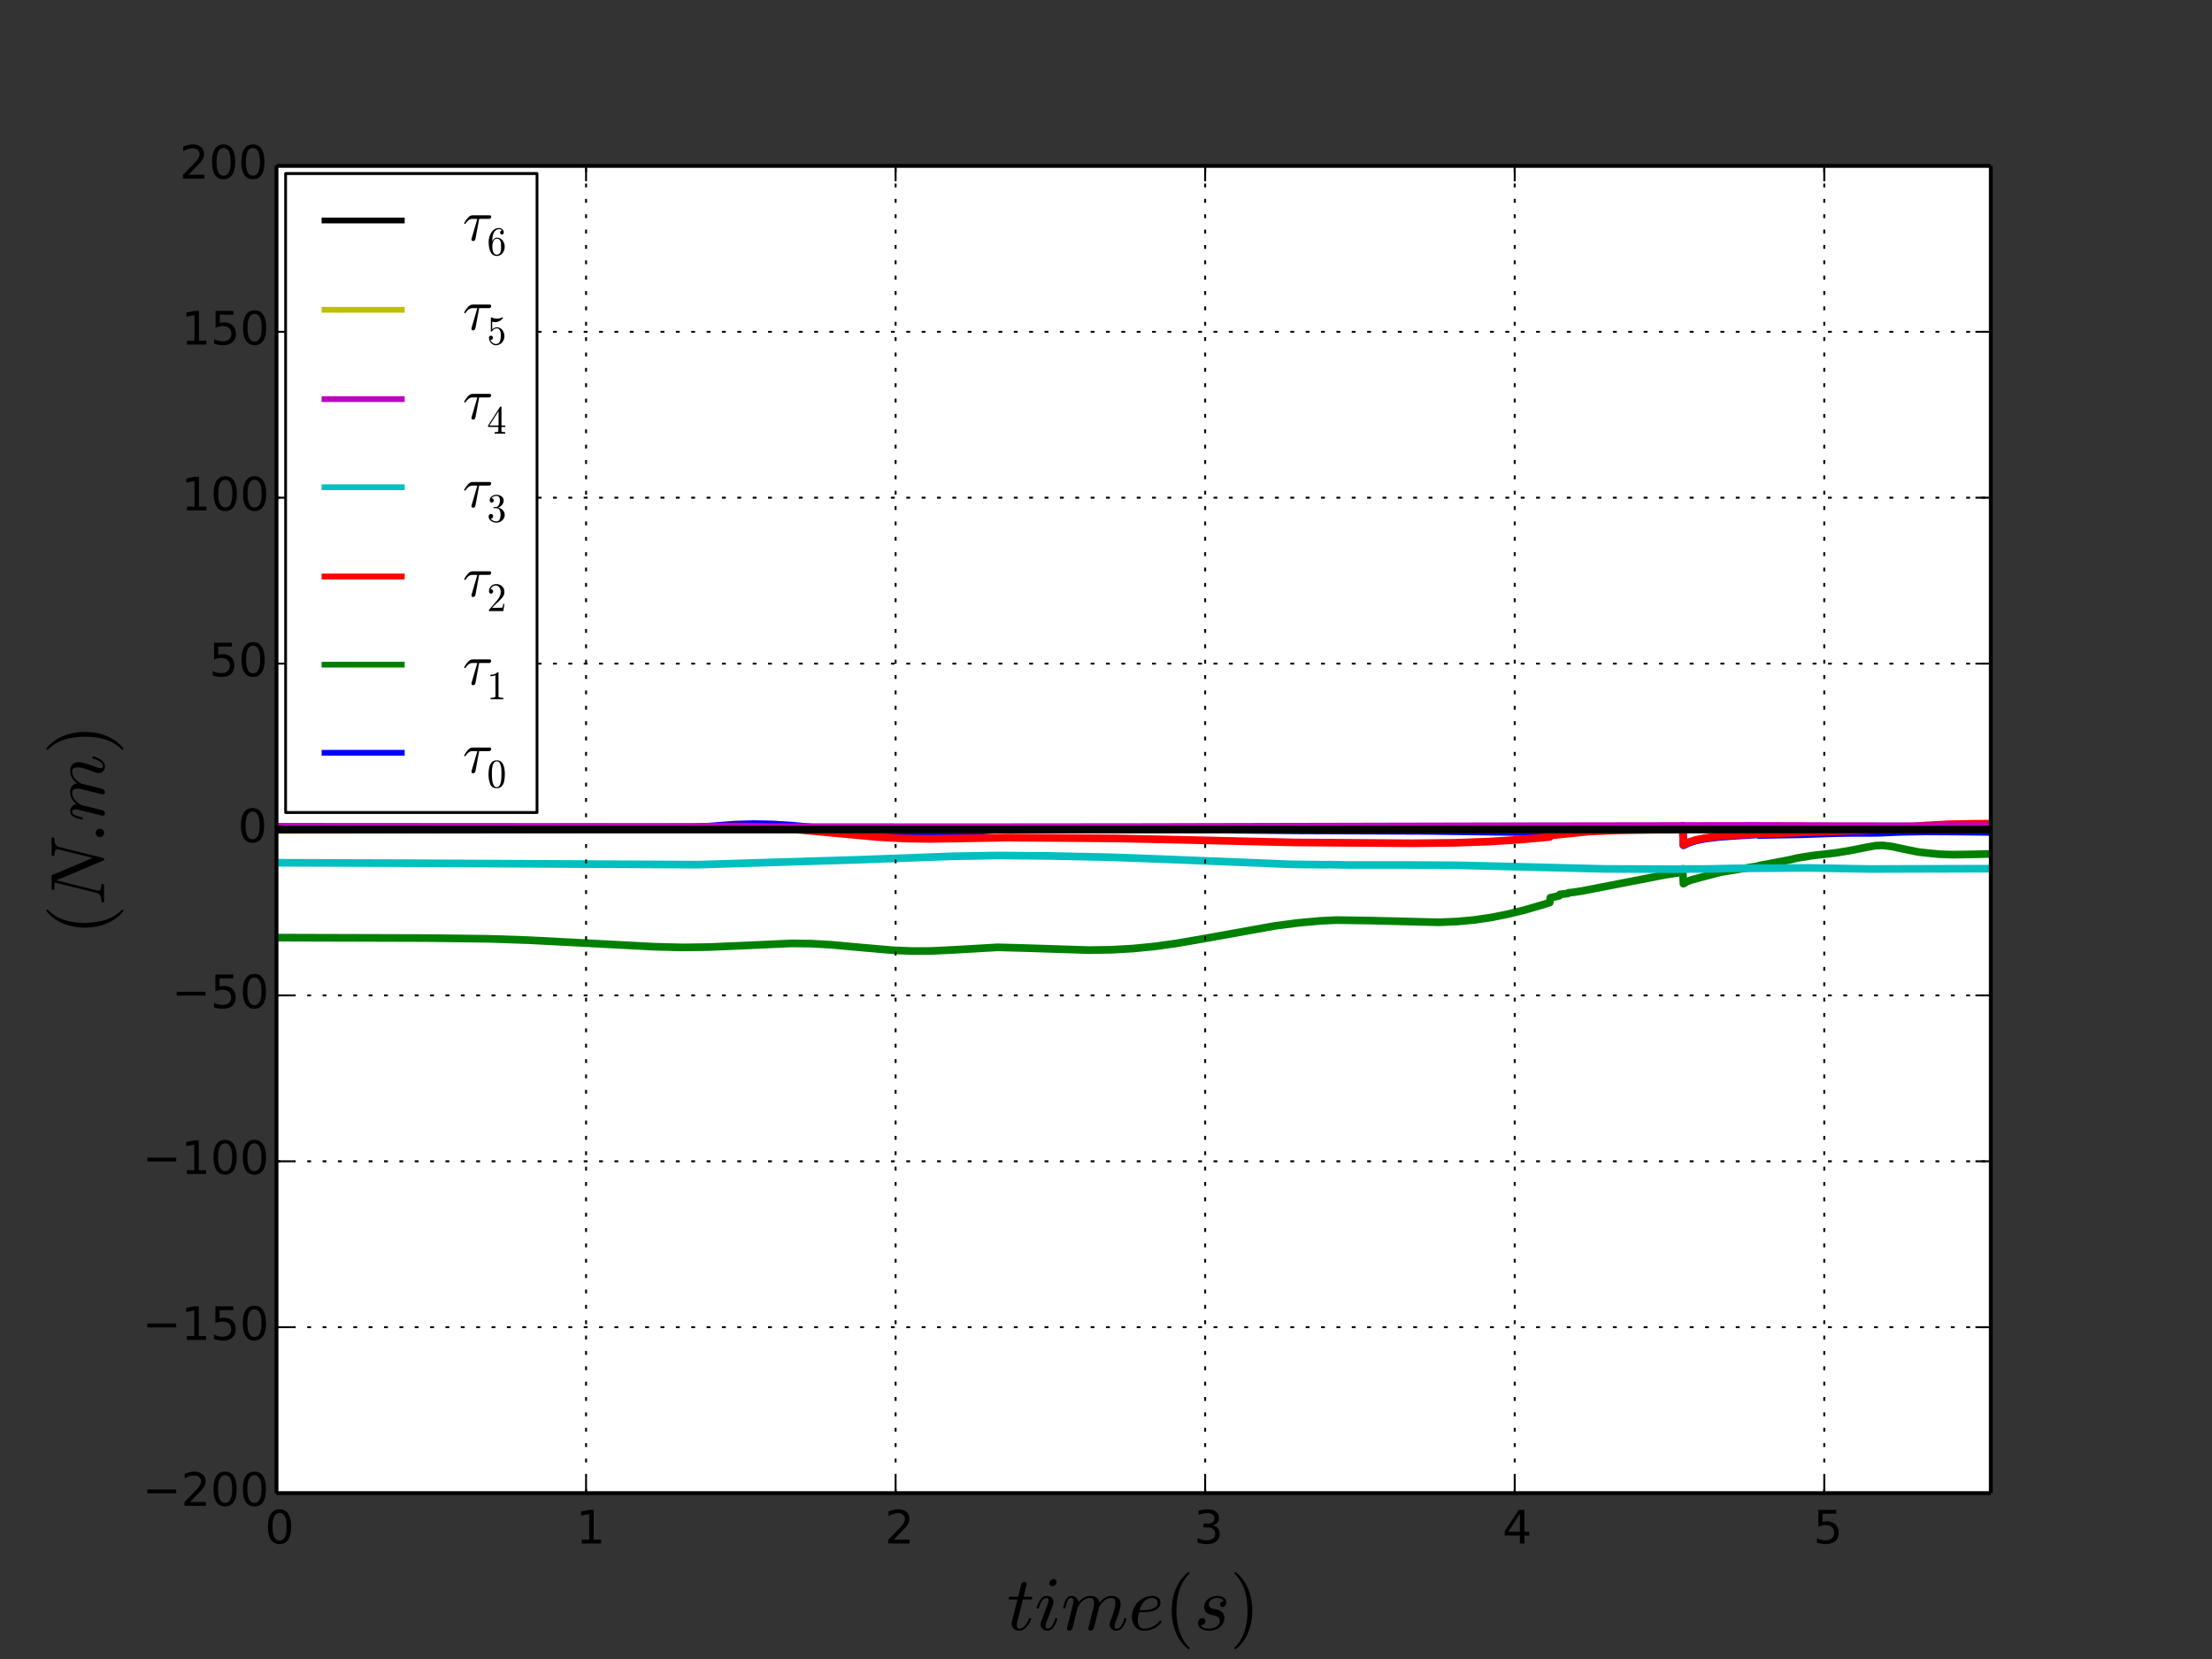 <?xml version="1.0" encoding="UTF-8" standalone="no"?>
<!-- Created with matplotlib (http://matplotlib.org/) -->

<svg
   xmlns:dc="http://purl.org/dc/elements/1.1/"
   xmlns:cc="http://creativecommons.org/ns#"
   xmlns:rdf="http://www.w3.org/1999/02/22-rdf-syntax-ns#"
   xmlns:svg="http://www.w3.org/2000/svg"
   xmlns="http://www.w3.org/2000/svg"
   xmlns:xlink="http://www.w3.org/1999/xlink"
   xmlns:sodipodi="http://sodipodi.sourceforge.net/DTD/sodipodi-0.dtd"
   xmlns:inkscape="http://www.inkscape.org/namespaces/inkscape"
   height="432pt"
   version="1.1"
   viewBox="0 0 576 432"
   width="576pt"
   id="svg2"
   inkscape:version="0.48.3.1 r9886"
   sodipodi:docname="tau_constrained_Ep.pdf">
  <rect x="0" y="0" width="576" height="432" fill="#333333" stroke="none"/>
  <sodipodi:namedview
     pagecolor="#ffffff"
     bordercolor="#666666"
     borderopacity="1"
     objecttolerance="10"
     gridtolerance="10"
     guidetolerance="10"
     inkscape:pageopacity="0"
     inkscape:pageshadow="2"
     inkscape:window-width="1535"
     inkscape:window-height="876"
     id="namedview556"
     showgrid="false"
     inkscape:zoom="0.81111111"
     inkscape:cx="445.90865"
     inkscape:cy="209.26748"
     inkscape:window-x="65"
     inkscape:window-y="24"
     inkscape:window-maximized="1"
     inkscape:current-layer="axes_1" />
  <defs
     id="defs4">
    <style
       type="text/css"
       id="style6">
*{stroke-linecap:butt;stroke-linejoin:round;}
  </style>
  </defs>
  <g
     id="figure_1">
    <g
       id="patch_1" />
    <g
       id="axes_1">
      <g
         id="patch_2">
        <path
           d=" M72 388.8 L518.4 388.8 L518.4 43.2 L72 43.2 z "
           style="fill:#ffffff;"
           id="path14" />
      </g>
      <g
         id="line2d_1">
        <path
           clip-path="url(#p7ff5b81e1d)"
           d=" M72 216 L176.224 215.889 L181.625 215.478 L191.298 214.734 L196.296 214.596 L201.132 214.687 L206.452 215.017 L213.868 215.724 L226.281 216.909 L232.327 217.246 L237.647 217.325 L242.886 217.179 L248.851 216.779 L259.088 216.053 L283.673 215.856 L303.422 215.829 L319.866 216.044 L337.115 216.224 L371.615 216.358 L403.535 216.765 L403.697 216.187 L406.034 216.101 L406.195 215.835 L408.291 215.764 L408.452 215.608 L411.919 215.675 L434.005 216.019 L437.793 216.037 L438.116 216.039 L438.196 215.04 L438.358 220.128 L438.519 220.039 L439.97 219.368 L441.662 218.84 L444.081 218.367 L447.627 217.927 L452.222 217.603 L457.864 217.249 L458.026 217.428 L468.827 217.248 L477.532 216.958 L482.449 216.875 L486.399 216.889 L489.059 216.856 L495.105 216.605 L501.634 216.488 L510.662 216.541 L518.319 216.625 L518.319 216.625"
           style="fill:none;stroke:#0000ff;stroke-linecap:square;stroke-width:2.0;"
           id="path17" />
      </g>
      <g
         id="line2d_2">
        <path
           clip-path="url(#p7ff5b81e1d)"
           d=" M72 244.157 L111.175 244.268 L127.216 244.464 L137.533 244.807 L150.108 245.457 L170.582 246.532 L177.675 246.704 L184.366 246.616 L192.265 246.287 L206.049 245.658 L211.127 245.713 L216.447 246.011 L223.621 246.668 L232.488 247.441 L237.647 247.654 L242.564 247.624 L248.045 247.355 L259.814 246.682 L266.504 246.857 L283.512 247.403 L289.477 247.311 L295.039 246.998 L300.52 246.46 L306.243 245.669 L313.014 244.505 L331.957 241.104 L338.083 240.31 L343.806 239.788 L348.078 239.591 L356.864 239.719 L374.598 240.163 L379.434 239.96 L383.867 239.55 L388.14 238.932 L392.492 238.075 L397.087 236.943 L402.407 235.392 L403.535 235.038 L403.697 233.769 L406.034 233.257 L406.195 232.898 L408.291 232.655 L408.452 232.471 L409.339 232.399 L411.999 231.996 L413.047 231.79 L414.014 231.608 L433.279 227.86 L438.116 227.096 L438.196 227.214 L438.358 230.115 L439.325 229.542 L440.534 229.099 L448.03 227.107 L452.786 226.34 L457.864 225.518 L458.106 225.392 L465.844 223.935 L468.182 223.391 L472.212 222.751 L477.774 222.132 L481.724 221.488 L486.157 220.603 L488.495 220.186 L490.268 220.139 L492.686 220.428 L495.75 221.089 L499.699 221.887 L501.956 222.129 L505.019 222.429 L508.485 222.544 L513.805 222.467 L518.319 222.353 L518.319 222.353"
           style="fill:none;stroke:#008000;stroke-linecap:square;stroke-width:2.0;"
           id="path20" />
      </g>
      <g
         id="line2d_3">
        <path
           clip-path="url(#p7ff5b81e1d)"
           d=" M72 215.508 L179.126 215.397 L191.379 215.2 L197.746 215.348 L204.114 215.724 L212.014 216.431 L228.699 217.98 L235.47 218.338 L241.838 218.452 L249.012 218.348 L262.151 218.108 L290.847 218.323 L308.097 218.695 L336.874 219.365 L367.827 219.586 L378.789 219.462 L387.737 219.146 L395.878 218.636 L403.535 217.944 L403.697 217.557 L413.772 216.53 L421.108 216.231 L430.861 216.064 L438.116 216.038 L438.196 215.975 L438.358 219.975 L439.808 219.281 L441.501 218.729 L443.839 218.247 L447.305 217.784 L451.738 217.428 L457.864 217.146 L458.267 217.158 L489.704 216.003 L494.379 215.575 L501.07 214.979 L507.196 214.645 L514.208 214.513 L518.319 214.48 L518.319 214.48"
           style="fill:none;stroke:#ff0000;stroke-linecap:square;stroke-width:2.0;"
           id="path23" />
      </g>
      <g
         id="line2d_4">
        <path
           clip-path="url(#p7ff5b81e1d)"
           d=" M72 224.659 L105.129 224.769 L181.786 225.152 L223.621 223.876 L247.803 222.981 L259.572 222.772 L272.55 222.869 L288.429 223.196 L302.616 223.712 L336.309 225.071 L345.579 225.175 L345.821 225.133 L351.222 225.242 L364.925 225.234 L379.273 225.315 L391.847 225.614 L418.125 226.265 L438.116 226.337 L438.196 226.192 L438.277 226.256 L439.325 226.292 L445.048 226.274 L451.416 226.125 L471.003 226.002 L486.883 226.284 L518.319 226.197 L518.319 226.197"
           style="fill:none;stroke:#00bfbf;stroke-linecap:square;stroke-width:2.0;"
           id="path26" />
      </g>
      <g
         id="line2d_5">
        <path
           clip-path="url(#p7ff5b81e1d)"
           d=" M72 215.287 L250.141 215.398 L295.684 215.36 L396.926 215.143 L456.897 215.061 L479.145 215.119 L505.261 215.14 L518.319 215.141 L518.319 215.141"
           style="fill:none;stroke:#bf00bf;stroke-linecap:square;stroke-width:2.0;"
           id="path29" />
      </g>
      <g
         id="line2d_6">
        <path
           clip-path="url(#p7ff5b81e1d)"
           d=" M72 216.13 L158.652 216.018 L237.727 215.973 L518.319 215.967 L518.319 215.967"
           style="fill:none;stroke:#bfbf00;stroke-linecap:square;stroke-width:2.0;"
           id="path32" />
      </g>
      <g
         id="line2d_7">
        <path
           clip-path="url(#p7ff5b81e1d)"
           d=" M72 215.999 L518.319 216 L518.319 216"
           style="fill:none;stroke:#000000;stroke-linecap:square;stroke-width:2.0;"
           id="path35" />
      </g>
      <g
         id="matplotlib.axis_1">
        <g
           id="xtick_1">
          <g
             id="line2d_8">
            <path
               clip-path="url(#p7ff5b81e1d)"
               d=" M72 388.8 L72 43.2"
               style="fill:none;stroke:#000000;stroke-dasharray:1,3;stroke-dashoffset:0.0;stroke-width:0.5;"
               id="path40" />
          </g>
          <g
             id="line2d_9">
            <defs
               id="defs43">
              <path
                 d=" M0 0 L0 -4"
                 id="m93b0483c22"
                 style="stroke:#000000;stroke-width:0.5;" />
            </defs>
            <g
               id="g46">
              <use
                 style="stroke:#000000;stroke-width:0.5;"
                 x="72.0"
                 xlink:href="#m93b0483c22"
                 y="388.8"
                 id="use48" />
            </g>
          </g>
          <g
             id="line2d_10">
            <defs
               id="defs51">
              <path
                 d=" M0 0 L0 4"
                 id="m741efc42ff"
                 style="stroke:#000000;stroke-width:0.5;" />
            </defs>
            <g
               id="g54">
              <use
                 style="stroke:#000000;stroke-width:0.5;"
                 x="72.0"
                 xlink:href="#m741efc42ff"
                 y="43.2"
                 id="use56" />
            </g>
          </g>
          <g
             id="text_1">
            <!-- 0 -->
            <defs
               id="defs59">
              <path
                 d=" M31.781 66.406 Q24.172 66.406 20.328 58.906 Q16.5 51.422 16.5 36.375 Q16.5 21.391 20.328 13.891 Q24.172 6.391 31.781 6.391 Q39.453 6.391 43.281 13.891 Q47.125 21.391 47.125 36.375 Q47.125 51.422 43.281 58.906 Q39.453 66.406 31.781 66.406 M31.781 74.219 Q44.047 74.219 50.516 64.516 Q56.984 54.828 56.984 36.375 Q56.984 17.969 50.516 8.266 Q44.047 -1.422 31.781 -1.422 Q19.531 -1.422 13.062 8.266 Q6.594 17.969 6.594 36.375 Q6.594 54.828 13.062 64.516 Q19.531 74.219 31.781 74.219"
                 id="BitstreamVeraSans-Roman-30" />
            </defs>
            <g
               transform="translate(68.977 401.918)scale(0.12 -0.12)"
               id="g62">
              <use
                 xlink:href="#BitstreamVeraSans-Roman-30"
                 id="use64" />
            </g>
          </g>
        </g>
        <g
           id="xtick_2">
          <g
             id="line2d_11">
            <path
               clip-path="url(#p7ff5b81e1d)"
               d=" M152.607 388.8 L152.607 43.2"
               style="fill:none;stroke:#000000;stroke-dasharray:1,3;stroke-dashoffset:0.0;stroke-width:0.5;"
               id="path68" />
          </g>
          <g
             id="line2d_12">
            <g
               id="g71">
              <use
                 style="stroke:#000000;stroke-width:0.5;"
                 x="152.607"
                 xlink:href="#m93b0483c22"
                 y="388.8"
                 id="use73" />
            </g>
          </g>
          <g
             id="line2d_13">
            <g
               id="g76">
              <use
                 style="stroke:#000000;stroke-width:0.5;"
                 x="152.607"
                 xlink:href="#m741efc42ff"
                 y="43.2"
                 id="use78" />
            </g>
          </g>
          <g
             id="text_2">
            <!-- 1 -->
            <defs
               id="defs81">
              <path
                 d=" M12.406 8.297 L28.516 8.297 L28.516 63.922 L10.984 60.406 L10.984 69.391 L28.422 72.906 L38.281 72.906 L38.281 8.297 L54.391 8.297 L54.391 0 L12.406 0 z "
                 id="BitstreamVeraSans-Roman-31" />
            </defs>
            <g
               transform="translate(150.002 401.918)scale(0.12 -0.12)"
               id="g84">
              <use
                 xlink:href="#BitstreamVeraSans-Roman-31"
                 id="use86" />
            </g>
          </g>
        </g>
        <g
           id="xtick_3">
          <g
             id="line2d_14">
            <path
               clip-path="url(#p7ff5b81e1d)"
               d=" M233.213 388.8 L233.213 43.2"
               style="fill:none;stroke:#000000;stroke-dasharray:1,3;stroke-dashoffset:0.0;stroke-width:0.5;"
               id="path90" />
          </g>
          <g
             id="line2d_15">
            <g
               id="g93">
              <use
                 style="stroke:#000000;stroke-width:0.5;"
                 x="233.213"
                 xlink:href="#m93b0483c22"
                 y="388.8"
                 id="use95" />
            </g>
          </g>
          <g
             id="line2d_16">
            <g
               id="g98">
              <use
                 style="stroke:#000000;stroke-width:0.5;"
                 x="233.213"
                 xlink:href="#m741efc42ff"
                 y="43.2"
                 id="use100" />
            </g>
          </g>
          <g
             id="text_3">
            <!-- 2 -->
            <defs
               id="defs103">
              <path
                 d=" M19.188 8.297 L53.609 8.297 L53.609 0 L7.328 0 L7.328 8.297 Q12.938 14.109 22.625 23.891 Q32.328 33.688 34.812 36.531 Q39.547 41.844 41.422 45.531 Q43.312 49.219 43.312 52.781 Q43.312 58.594 39.234 62.25 Q35.156 65.922 28.609 65.922 Q23.969 65.922 18.812 64.312 Q13.672 62.703 7.812 59.422 L7.812 69.391 Q13.766 71.781 18.938 73 Q24.125 74.219 28.422 74.219 Q39.75 74.219 46.484 68.547 Q53.219 62.891 53.219 53.422 Q53.219 48.922 51.531 44.891 Q49.859 40.875 45.406 35.406 Q44.188 33.984 37.641 27.219 Q31.109 20.453 19.188 8.297"
                 id="BitstreamVeraSans-Roman-32" />
            </defs>
            <g
               transform="translate(230.437 401.918)scale(0.12 -0.12)"
               id="g106">
              <use
                 xlink:href="#BitstreamVeraSans-Roman-32"
                 id="use108" />
            </g>
          </g>
        </g>
        <g
           id="xtick_4">
          <g
             id="line2d_17">
            <path
               clip-path="url(#p7ff5b81e1d)"
               d=" M313.82 388.8 L313.82 43.2"
               style="fill:none;stroke:#000000;stroke-dasharray:1,3;stroke-dashoffset:0.0;stroke-width:0.5;"
               id="path112" />
          </g>
          <g
             id="line2d_18">
            <g
               id="g115">
              <use
                 style="stroke:#000000;stroke-width:0.5;"
                 x="313.82"
                 xlink:href="#m93b0483c22"
                 y="388.8"
                 id="use117" />
            </g>
          </g>
          <g
             id="line2d_19">
            <g
               id="g120">
              <use
                 style="stroke:#000000;stroke-width:0.5;"
                 x="313.82"
                 xlink:href="#m741efc42ff"
                 y="43.2"
                 id="use122" />
            </g>
          </g>
          <g
             id="text_4">
            <!-- 3 -->
            <defs
               id="defs125">
              <path
                 d=" M40.578 39.312 Q47.656 37.797 51.625 33 Q55.609 28.219 55.609 21.188 Q55.609 10.406 48.188 4.484 Q40.766 -1.422 27.094 -1.422 Q22.516 -1.422 17.656 -0.516 Q12.797 0.391 7.625 2.203 L7.625 11.719 Q11.719 9.328 16.594 8.109 Q21.484 6.891 26.812 6.891 Q36.078 6.891 40.938 10.547 Q45.797 14.203 45.797 21.188 Q45.797 27.641 41.281 31.266 Q36.766 34.906 28.719 34.906 L20.219 34.906 L20.219 43.016 L29.109 43.016 Q36.375 43.016 40.234 45.922 Q44.094 48.828 44.094 54.297 Q44.094 59.906 40.109 62.906 Q36.141 65.922 28.719 65.922 Q24.656 65.922 20.016 65.031 Q15.375 64.156 9.812 62.312 L9.812 71.094 Q15.438 72.656 20.344 73.438 Q25.25 74.219 29.594 74.219 Q40.828 74.219 47.359 69.109 Q53.906 64.016 53.906 55.328 Q53.906 49.266 50.438 45.094 Q46.969 40.922 40.578 39.312"
                 id="BitstreamVeraSans-Roman-33" />
            </defs>
            <g
               transform="translate(310.941 401.918)scale(0.12 -0.12)"
               id="g128">
              <use
                 xlink:href="#BitstreamVeraSans-Roman-33"
                 id="use130" />
            </g>
          </g>
        </g>
        <g
           id="xtick_5">
          <g
             id="line2d_20">
            <path
               clip-path="url(#p7ff5b81e1d)"
               d=" M394.427 388.8 L394.427 43.2"
               style="fill:none;stroke:#000000;stroke-dasharray:1,3;stroke-dashoffset:0.0;stroke-width:0.5;"
               id="path134" />
          </g>
          <g
             id="line2d_21">
            <g
               id="g137">
              <use
                 style="stroke:#000000;stroke-width:0.5;"
                 x="394.427"
                 xlink:href="#m93b0483c22"
                 y="388.8"
                 id="use139" />
            </g>
          </g>
          <g
             id="line2d_22">
            <g
               id="g142">
              <use
                 style="stroke:#000000;stroke-width:0.5;"
                 x="394.427"
                 xlink:href="#m741efc42ff"
                 y="43.2"
                 id="use144" />
            </g>
          </g>
          <g
             id="text_5">
            <!-- 4 -->
            <defs
               id="defs147">
              <path
                 d=" M37.797 64.312 L12.891 25.391 L37.797 25.391 z  M35.203 72.906 L47.609 72.906 L47.609 25.391 L58.016 25.391 L58.016 17.188 L47.609 17.188 L47.609 0 L37.797 0 L37.797 17.188 L4.891 17.188 L4.891 26.703 z "
                 id="BitstreamVeraSans-Roman-34" />
            </defs>
            <g
               transform="translate(391.239 401.918)scale(0.12 -0.12)"
               id="g150">
              <use
                 xlink:href="#BitstreamVeraSans-Roman-34"
                 id="use152" />
            </g>
          </g>
        </g>
        <g
           id="xtick_6">
          <g
             id="line2d_23">
            <path
               clip-path="url(#p7ff5b81e1d)"
               d=" M475.034 388.8 L475.034 43.2"
               style="fill:none;stroke:#000000;stroke-dasharray:1,3;stroke-dashoffset:0.0;stroke-width:0.5;"
               id="path156" />
          </g>
          <g
             id="line2d_24">
            <g
               id="g159">
              <use
                 style="stroke:#000000;stroke-width:0.5;"
                 x="475.034"
                 xlink:href="#m93b0483c22"
                 y="388.8"
                 id="use161" />
            </g>
          </g>
          <g
             id="line2d_25">
            <g
               id="g164">
              <use
                 style="stroke:#000000;stroke-width:0.5;"
                 x="475.034"
                 xlink:href="#m741efc42ff"
                 y="43.2"
                 id="use166" />
            </g>
          </g>
          <g
             id="text_6">
            <!-- 5 -->
            <defs
               id="defs169">
              <path
                 d=" M10.797 72.906 L49.516 72.906 L49.516 64.594 L19.828 64.594 L19.828 46.734 Q21.969 47.469 24.109 47.828 Q26.266 48.188 28.422 48.188 Q40.625 48.188 47.75 41.5 Q54.891 34.812 54.891 23.391 Q54.891 11.625 47.562 5.094 Q40.234 -1.422 26.906 -1.422 Q22.312 -1.422 17.547 -0.641 Q12.797 0.141 7.719 1.703 L7.719 11.625 Q12.109 9.234 16.797 8.062 Q21.484 6.891 26.703 6.891 Q35.156 6.891 40.078 11.328 Q45.016 15.766 45.016 23.391 Q45.016 31 40.078 35.438 Q35.156 39.891 26.703 39.891 Q22.75 39.891 18.812 39.016 Q14.891 38.141 10.797 36.281 z "
                 id="BitstreamVeraSans-Roman-35" />
            </defs>
            <g
               transform="translate(472.203 401.918)scale(0.12 -0.12)"
               id="g172">
              <use
                 xlink:href="#BitstreamVeraSans-Roman-35"
                 id="use174" />
            </g>
          </g>
        </g>
        <g
           id="text_7">
          <!-- $time (s)$ -->
          <defs
             id="defs177">
            <path
               d=" M7.719 1.703 Q7.719 2.297 7.812 2.594 L15.281 32.422 Q16.016 35.203 16.016 37.312 Q16.016 41.609 13.094 41.609 Q9.969 41.609 8.453 37.859 Q6.938 34.125 5.516 28.422 Q5.516 28.125 5.219 27.953 Q4.938 27.781 4.688 27.781 L3.516 27.781 Q3.172 27.781 2.922 28.141 Q2.688 28.516 2.688 28.812 Q3.766 33.156 4.766 36.172 Q5.766 39.203 7.891 41.688 Q10.016 44.188 13.188 44.188 Q16.938 44.188 19.812 41.812 Q22.703 39.453 22.703 35.797 Q25.688 39.703 29.688 41.938 Q33.688 44.188 38.188 44.188 Q42.922 44.188 46.359 41.766 Q49.812 39.359 49.812 34.906 Q52.875 39.266 57 41.719 Q61.141 44.188 66.016 44.188 Q71.188 44.188 74.328 41.375 Q77.484 38.578 77.484 33.406 Q77.484 29.297 75.656 23.484 Q73.828 17.672 71.094 10.5 Q69.672 7.031 69.672 4.5 Q69.672 1.516 72.016 1.516 Q75.922 1.516 78.516 5.703 Q81.109 9.906 82.172 14.703 Q82.469 15.281 83.016 15.281 L84.188 15.281 Q84.578 15.281 84.844 15.016 Q85.109 14.75 85.109 14.406 Q85.109 14.312 85.016 14.109 Q83.641 8.453 80.25 3.656 Q76.859 -1.125 71.781 -1.125 Q68.266 -1.125 65.766 1.297 Q63.281 3.719 63.281 7.172 Q63.281 8.938 64.109 11.078 Q66.938 18.609 68.812 24.516 Q70.703 30.422 70.703 34.906 Q70.703 37.703 69.578 39.656 Q68.453 41.609 65.828 41.609 Q60.359 41.609 56.344 38.25 Q52.344 34.906 49.422 29.391 Q49.219 28.422 49.125 27.875 L42.672 2.203 Q42.328 0.828 41.125 -0.141 Q39.938 -1.125 38.484 -1.125 Q37.312 -1.125 36.406 -0.344 Q35.5 0.438 35.5 1.703 Q35.5 2.297 35.594 2.594 L42 28.078 Q43.016 32.172 43.016 34.906 Q43.016 37.703 41.859 39.656 Q40.719 41.609 37.984 41.609 Q34.328 41.609 31.25 39.984 Q28.172 38.375 25.875 35.719 Q23.578 33.062 21.688 29.391 L14.891 2.203 Q14.547 0.828 13.344 -0.141 Q12.156 -1.125 10.688 -1.125 Q9.469 -1.125 8.594 -0.344 Q7.719 0.438 7.719 1.703"
               id="Cmmi10-6d" />
            <path
               d=" M31 -24.812 Q25.438 -20.406 21.406 -14.719 Q17.391 -9.031 14.812 -2.578 Q12.25 3.859 10.984 10.891 Q9.719 17.922 9.719 25 Q9.719 32.172 10.984 39.203 Q12.25 46.234 14.859 52.734 Q17.484 59.234 21.531 64.891 Q25.594 70.562 31 74.812 Q31 75 31.5 75 L32.422 75 Q32.719 75 32.953 74.734 Q33.203 74.469 33.203 74.125 Q33.203 73.688 33.016 73.484 Q28.125 68.703 24.875 63.234 Q21.625 57.766 19.641 51.578 Q17.672 45.406 16.797 38.781 Q15.922 32.172 15.922 25 Q15.922 -6.781 32.906 -23.297 Q33.203 -23.578 33.203 -24.125 Q33.203 -24.359 32.938 -24.672 Q32.672 -25 32.422 -25 L31.5 -25 Q31 -25 31 -24.812"
               id="Cmr10-28" />
            <path
               d=" M6.5 -25 Q5.609 -25 5.609 -24.125 Q5.609 -23.688 5.812 -23.484 Q22.906 -6.781 22.906 25 Q22.906 56.781 6 73.297 Q5.609 73.531 5.609 74.125 Q5.609 74.469 5.875 74.734 Q6.156 75 6.5 75 L7.422 75 Q7.719 75 7.906 74.812 Q15.094 69.141 19.875 61.031 Q24.656 52.938 26.875 43.75 Q29.109 34.578 29.109 25 Q29.109 17.922 27.906 11.062 Q26.703 4.203 24.094 -2.453 Q21.484 -9.125 17.484 -14.766 Q13.484 -20.406 7.906 -24.812 Q7.719 -25 7.422 -25 z "
               id="Cmr10-29" />
            <path
               d=" M8.688 6.109 Q11.375 1.516 19.484 1.516 Q23 1.516 26.172 2.703 Q29.344 3.906 31.422 6.297 Q33.5 8.688 33.5 12.109 Q33.5 14.703 31.641 16.359 Q29.781 18.016 27.094 18.609 L21.688 19.672 Q17.969 20.609 15.578 23.141 Q13.188 25.688 13.188 29.297 Q13.188 33.734 15.594 37.156 Q18.016 40.578 21.969 42.375 Q25.922 44.188 30.172 44.188 Q34.719 44.188 38.297 42.016 Q41.891 39.844 41.891 35.594 Q41.891 33.297 40.594 31.531 Q39.312 29.781 37.016 29.781 Q35.688 29.781 34.734 30.641 Q33.797 31.5 33.797 32.812 Q33.797 33.984 34.453 35.078 Q35.109 36.188 36.203 36.844 Q37.312 37.5 38.484 37.5 Q37.594 39.656 35.172 40.625 Q32.766 41.609 29.984 41.609 Q27.438 41.609 24.891 40.578 Q22.359 39.547 20.812 37.562 Q19.281 35.594 19.281 32.906 Q19.281 31.109 20.547 29.734 Q21.828 28.375 23.688 27.781 L29.5 26.609 Q32.281 26.031 34.594 24.531 Q36.922 23.047 38.25 20.766 Q39.594 18.5 39.594 15.578 Q39.594 11.859 37.516 8.25 Q35.453 4.641 32.422 2.484 Q27.094 -1.125 19.391 -1.125 Q14.062 -1.125 9.609 1.312 Q5.172 3.766 5.172 8.594 Q5.172 11.328 6.75 13.344 Q8.344 15.375 11.078 15.375 Q12.703 15.375 13.797 14.391 Q14.891 13.422 14.891 11.812 Q14.891 9.516 13.172 7.812 Q11.469 6.109 9.188 6.109 z "
               id="Cmmi10-73" />
            <path
               d=" M20.125 -1.125 Q15.328 -1.125 11.734 1.359 Q8.156 3.859 6.266 8.078 Q4.391 12.312 4.391 17 Q4.391 24.125 7.984 30.391 Q11.578 36.672 17.719 40.422 Q23.875 44.188 30.906 44.188 Q35.203 44.188 38.406 41.969 Q41.609 39.75 41.609 35.594 Q41.609 29.828 37.016 27.016 Q32.422 24.219 26.656 23.562 Q20.906 22.906 13.922 22.906 L13.625 22.906 Q12.016 16.938 12.016 12.703 Q12.016 8.25 14.062 4.875 Q16.109 1.516 20.312 1.516 Q26.266 1.516 31.75 4.25 Q37.25 6.984 40.719 11.812 Q41.016 12.109 41.5 12.109 Q42 12.109 42.5 11.547 Q43.016 10.984 43.016 10.5 Q43.016 10.109 42.828 9.906 Q39.156 4.781 32.953 1.828 Q26.766 -1.125 20.125 -1.125 M14.203 25.484 Q20.016 25.484 24.953 26.016 Q29.891 26.562 33.891 28.734 Q37.891 30.906 37.891 35.5 Q37.891 37.359 36.859 38.75 Q35.844 40.141 34.203 40.875 Q32.562 41.609 30.812 41.609 Q26.562 41.609 23.172 39.312 Q19.781 37.016 17.578 33.328 Q15.375 29.641 14.203 25.484"
               id="Cmmi10-65" />
            <path
               d=" M6.203 8.109 Q6.203 9.578 6.5 10.891 L13.719 39.594 L3.219 39.594 Q2.203 39.594 2.203 40.922 Q2.594 43.109 3.516 43.109 L14.594 43.109 L18.609 59.422 Q19 60.75 20.172 61.672 Q21.344 62.594 22.797 62.594 Q24.078 62.594 24.922 61.828 Q25.781 61.078 25.781 59.812 Q25.781 59.516 25.75 59.344 Q25.734 59.188 25.688 58.984 L21.688 43.109 L31.984 43.109 Q33.016 43.109 33.016 41.797 Q32.953 41.547 32.812 40.953 Q32.672 40.375 32.422 39.984 Q32.172 39.594 31.688 39.594 L20.797 39.594 L13.625 10.688 Q12.891 7.859 12.891 5.812 Q12.891 1.516 15.828 1.516 Q20.219 1.516 23.609 5.641 Q27 9.766 28.812 14.703 Q29.203 15.281 29.594 15.281 L30.812 15.281 Q31.203 15.281 31.438 15.016 Q31.688 14.75 31.688 14.406 Q31.688 14.203 31.594 14.109 Q29.391 8.062 25.188 3.469 Q21 -1.125 15.578 -1.125 Q11.625 -1.125 8.906 1.453 Q6.203 4.047 6.203 8.109"
               id="Cmmi10-74" />
            <path
               d=" M7.812 7.172 Q7.812 9.031 8.594 11.078 L16.703 32.625 Q18.016 36.281 18.016 38.625 Q18.016 41.609 15.828 41.609 Q11.859 41.609 9.297 37.531 Q6.734 33.453 5.516 28.422 Q5.328 27.781 4.688 27.781 L3.516 27.781 Q2.688 27.781 2.688 28.719 L2.688 29 Q4.297 34.969 7.609 39.578 Q10.938 44.188 16.016 44.188 Q19.578 44.188 22.047 41.844 Q24.516 39.5 24.516 35.891 Q24.516 34.031 23.688 31.984 L15.578 10.5 Q14.203 7.172 14.203 4.5 Q14.203 1.516 16.5 1.516 Q20.406 1.516 23.016 5.688 Q25.641 9.859 26.703 14.703 Q26.906 15.281 27.484 15.281 L28.719 15.281 Q29.109 15.281 29.344 15.016 Q29.594 14.75 29.594 14.406 Q29.594 14.312 29.5 14.109 Q28.125 8.453 24.734 3.656 Q21.344 -1.125 16.312 -1.125 Q12.797 -1.125 10.297 1.297 Q7.812 3.719 7.812 7.172 M19.094 60.594 Q19.094 62.703 20.844 64.406 Q22.609 66.109 24.703 66.109 Q26.422 66.109 27.516 65.062 Q28.609 64.016 28.609 62.406 Q28.609 60.156 26.828 58.469 Q25.047 56.781 22.906 56.781 Q21.297 56.781 20.188 57.875 Q19.094 58.984 19.094 60.594"
               id="Cmmi10-69" />
          </defs>
          <g
             transform="translate(262.2 424.414)scale(0.2 -0.2)"
             id="g186">
            <use
               xlink:href="#Cmmi10-74"
               id="use188" />
            <use
               transform="translate(36.084 0.0)"
               xlink:href="#Cmmi10-69"
               id="use190" />
            <use
               transform="translate(70.508 0.0)"
               xlink:href="#Cmmi10-6d"
               id="use192" />
            <use
               transform="translate(158.301 0.0)"
               xlink:href="#Cmmi10-65"
               id="use194" />
            <use
               transform="translate(204.785 0.0)"
               xlink:href="#Cmr10-28"
               id="use196" />
            <use
               transform="translate(243.604 0.0)"
               xlink:href="#Cmmi10-73"
               id="use198" />
            <use
               transform="translate(290.381 0.0)"
               xlink:href="#Cmr10-29"
               id="use200" />
          </g>
        </g>
      </g>
      <g
         id="matplotlib.axis_2">
        <g
           id="ytick_1">
          <g
             id="line2d_26">
            <path
               clip-path="url(#p7ff5b81e1d)"
               d=" M72 388.8 L518.4 388.8"
               style="fill:none;stroke:#000000;stroke-dasharray:1,3;stroke-dashoffset:0.0;stroke-width:0.5;"
               id="path205" />
          </g>
          <g
             id="line2d_27">
            <defs
               id="defs208">
              <path
                 d=" M0 0 L4 0"
                 id="m728421d6d4"
                 style="stroke:#000000;stroke-width:0.5;" />
            </defs>
            <g
               id="g211">
              <use
                 style="stroke:#000000;stroke-width:0.5;"
                 x="72.0"
                 xlink:href="#m728421d6d4"
                 y="388.8"
                 id="use213" />
            </g>
          </g>
          <g
             id="line2d_28">
            <defs
               id="defs216">
              <path
                 d=" M0 0 L-4 0"
                 id="mcb0005524f"
                 style="stroke:#000000;stroke-width:0.5;" />
            </defs>
            <g
               id="g219">
              <use
                 style="stroke:#000000;stroke-width:0.5;"
                 x="518.4"
                 xlink:href="#mcb0005524f"
                 y="388.8"
                 id="use221" />
            </g>
          </g>
          <g
             id="text_8">
            <!-- −200 -->
            <defs
               id="defs224">
              <path
                 d=" M10.594 35.5 L73.188 35.5 L73.188 27.203 L10.594 27.203 z "
                 id="BitstreamVeraSans-Roman-2212" />
            </defs>
            <g
               transform="translate(37.108 392.111)scale(0.12 -0.12)"
               id="g227">
              <use
                 xlink:href="#BitstreamVeraSans-Roman-2212"
                 id="use229" />
              <use
                 x="83.789"
                 xlink:href="#BitstreamVeraSans-Roman-32"
                 id="use231" />
              <use
                 x="147.412"
                 xlink:href="#BitstreamVeraSans-Roman-30"
                 id="use233" />
              <use
                 x="211.035"
                 xlink:href="#BitstreamVeraSans-Roman-30"
                 id="use235" />
            </g>
          </g>
        </g>
        <g
           id="ytick_2">
          <g
             id="line2d_29">
            <path
               clip-path="url(#p7ff5b81e1d)"
               d=" M72 345.6 L518.4 345.6"
               style="fill:none;stroke:#000000;stroke-dasharray:1,3;stroke-dashoffset:0.0;stroke-width:0.5;"
               id="path239" />
          </g>
          <g
             id="line2d_30">
            <g
               id="g242">
              <use
                 style="stroke:#000000;stroke-width:0.5;"
                 x="72.0"
                 xlink:href="#m728421d6d4"
                 y="345.6"
                 id="use244" />
            </g>
          </g>
          <g
             id="line2d_31">
            <g
               id="g247">
              <use
                 style="stroke:#000000;stroke-width:0.5;"
                 x="518.4"
                 xlink:href="#mcb0005524f"
                 y="345.6"
                 id="use249" />
            </g>
          </g>
          <g
             id="text_9">
            <!-- −150 -->
            <g
               transform="translate(37.108 348.911)scale(0.12 -0.12)"
               id="g252">
              <use
                 xlink:href="#BitstreamVeraSans-Roman-2212"
                 id="use254" />
              <use
                 x="83.789"
                 xlink:href="#BitstreamVeraSans-Roman-31"
                 id="use256" />
              <use
                 x="147.412"
                 xlink:href="#BitstreamVeraSans-Roman-35"
                 id="use258" />
              <use
                 x="211.035"
                 xlink:href="#BitstreamVeraSans-Roman-30"
                 id="use260" />
            </g>
          </g>
        </g>
        <g
           id="ytick_3">
          <g
             id="line2d_32">
            <path
               clip-path="url(#p7ff5b81e1d)"
               d=" M72 302.4 L518.4 302.4"
               style="fill:none;stroke:#000000;stroke-dasharray:1,3;stroke-dashoffset:0.0;stroke-width:0.5;"
               id="path264" />
          </g>
          <g
             id="line2d_33">
            <g
               id="g267">
              <use
                 style="stroke:#000000;stroke-width:0.5;"
                 x="72.0"
                 xlink:href="#m728421d6d4"
                 y="302.4"
                 id="use269" />
            </g>
          </g>
          <g
             id="line2d_34">
            <g
               id="g272">
              <use
                 style="stroke:#000000;stroke-width:0.5;"
                 x="518.4"
                 xlink:href="#mcb0005524f"
                 y="302.4"
                 id="use274" />
            </g>
          </g>
          <g
             id="text_10">
            <!-- −100 -->
            <g
               transform="translate(37.108 305.711)scale(0.12 -0.12)"
               id="g277">
              <use
                 xlink:href="#BitstreamVeraSans-Roman-2212"
                 id="use279" />
              <use
                 x="83.789"
                 xlink:href="#BitstreamVeraSans-Roman-31"
                 id="use281" />
              <use
                 x="147.412"
                 xlink:href="#BitstreamVeraSans-Roman-30"
                 id="use283" />
              <use
                 x="211.035"
                 xlink:href="#BitstreamVeraSans-Roman-30"
                 id="use285" />
            </g>
          </g>
        </g>
        <g
           id="ytick_4">
          <g
             id="line2d_35">
            <path
               clip-path="url(#p7ff5b81e1d)"
               d=" M72 259.2 L518.4 259.2"
               style="fill:none;stroke:#000000;stroke-dasharray:1,3;stroke-dashoffset:0.0;stroke-width:0.5;"
               id="path289" />
          </g>
          <g
             id="line2d_36">
            <g
               id="g292">
              <use
                 style="stroke:#000000;stroke-width:0.5;"
                 x="72.0"
                 xlink:href="#m728421d6d4"
                 y="259.2"
                 id="use294" />
            </g>
          </g>
          <g
             id="line2d_37">
            <g
               id="g297">
              <use
                 style="stroke:#000000;stroke-width:0.5;"
                 x="518.4"
                 xlink:href="#mcb0005524f"
                 y="259.2"
                 id="use299" />
            </g>
          </g>
          <g
             id="text_11">
            <!-- −50 -->
            <g
               transform="translate(44.742 262.511)scale(0.12 -0.12)"
               id="g302">
              <use
                 xlink:href="#BitstreamVeraSans-Roman-2212"
                 id="use304" />
              <use
                 x="83.789"
                 xlink:href="#BitstreamVeraSans-Roman-35"
                 id="use306" />
              <use
                 x="147.412"
                 xlink:href="#BitstreamVeraSans-Roman-30"
                 id="use308" />
            </g>
          </g>
        </g>
        <g
           id="ytick_5">
          <g
             id="line2d_38">
            <path
               clip-path="url(#p7ff5b81e1d)"
               d=" M72 216 L518.4 216"
               style="fill:none;stroke:#000000;stroke-dasharray:1,3;stroke-dashoffset:0.0;stroke-width:0.5;"
               id="path312" />
          </g>
          <g
             id="line2d_39">
            <g
               id="g315">
              <use
                 style="stroke:#000000;stroke-width:0.5;"
                 x="72.0"
                 xlink:href="#m728421d6d4"
                 y="216.0"
                 id="use317" />
            </g>
          </g>
          <g
             id="line2d_40">
            <g
               id="g320">
              <use
                 style="stroke:#000000;stroke-width:0.5;"
                 x="518.4"
                 xlink:href="#mcb0005524f"
                 y="216.0"
                 id="use322" />
            </g>
          </g>
          <g
             id="text_12">
            <!-- 0 -->
            <g
               transform="translate(61.953 219.311)scale(0.12 -0.12)"
               id="g325">
              <use
                 xlink:href="#BitstreamVeraSans-Roman-30"
                 id="use327" />
            </g>
          </g>
        </g>
        <g
           id="ytick_6">
          <g
             id="line2d_41">
            <path
               clip-path="url(#p7ff5b81e1d)"
               d=" M72 172.8 L518.4 172.8"
               style="fill:none;stroke:#000000;stroke-dasharray:1,3;stroke-dashoffset:0.0;stroke-width:0.5;"
               id="path331" />
          </g>
          <g
             id="line2d_42">
            <g
               id="g334">
              <use
                 style="stroke:#000000;stroke-width:0.5;"
                 x="72.0"
                 xlink:href="#m728421d6d4"
                 y="172.8"
                 id="use336" />
            </g>
          </g>
          <g
             id="line2d_43">
            <g
               id="g339">
              <use
                 style="stroke:#000000;stroke-width:0.5;"
                 x="518.4"
                 xlink:href="#mcb0005524f"
                 y="172.8"
                 id="use341" />
            </g>
          </g>
          <g
             id="text_13">
            <!-- 50 -->
            <g
               transform="translate(54.453 176.111)scale(0.12 -0.12)"
               id="g344">
              <use
                 xlink:href="#BitstreamVeraSans-Roman-35"
                 id="use346" />
              <use
                 x="63.623"
                 xlink:href="#BitstreamVeraSans-Roman-30"
                 id="use348" />
            </g>
          </g>
        </g>
        <g
           id="ytick_7">
          <g
             id="line2d_44">
            <path
               clip-path="url(#p7ff5b81e1d)"
               d=" M72 129.6 L518.4 129.6"
               style="fill:none;stroke:#000000;stroke-dasharray:1,3;stroke-dashoffset:0.0;stroke-width:0.5;"
               id="path352" />
          </g>
          <g
             id="line2d_45">
            <g
               id="g355">
              <use
                 style="stroke:#000000;stroke-width:0.5;"
                 x="72.0"
                 xlink:href="#m728421d6d4"
                 y="129.6"
                 id="use357" />
            </g>
          </g>
          <g
             id="line2d_46">
            <g
               id="g360">
              <use
                 style="stroke:#000000;stroke-width:0.5;"
                 x="518.4"
                 xlink:href="#mcb0005524f"
                 y="129.6"
                 id="use362" />
            </g>
          </g>
          <g
             id="text_14">
            <!-- 100 -->
            <g
               transform="translate(47.21 132.911)scale(0.12 -0.12)"
               id="g365">
              <use
                 xlink:href="#BitstreamVeraSans-Roman-31"
                 id="use367" />
              <use
                 x="63.623"
                 xlink:href="#BitstreamVeraSans-Roman-30"
                 id="use369" />
              <use
                 x="127.246"
                 xlink:href="#BitstreamVeraSans-Roman-30"
                 id="use371" />
            </g>
          </g>
        </g>
        <g
           id="ytick_8">
          <g
             id="line2d_47">
            <path
               clip-path="url(#p7ff5b81e1d)"
               d=" M72 86.4 L518.4 86.4"
               style="fill:none;stroke:#000000;stroke-dasharray:1,3;stroke-dashoffset:0.0;stroke-width:0.5;"
               id="path375" />
          </g>
          <g
             id="line2d_48">
            <g
               id="g378">
              <use
                 style="stroke:#000000;stroke-width:0.5;"
                 x="72.0"
                 xlink:href="#m728421d6d4"
                 y="86.4"
                 id="use380" />
            </g>
          </g>
          <g
             id="line2d_49">
            <g
               id="g383">
              <use
                 style="stroke:#000000;stroke-width:0.5;"
                 x="518.4"
                 xlink:href="#mcb0005524f"
                 y="86.4"
                 id="use385" />
            </g>
          </g>
          <g
             id="text_15">
            <!-- 150 -->
            <g
               transform="translate(47.21 89.711)scale(0.12 -0.12)"
               id="g388">
              <use
                 xlink:href="#BitstreamVeraSans-Roman-31"
                 id="use390" />
              <use
                 x="63.623"
                 xlink:href="#BitstreamVeraSans-Roman-35"
                 id="use392" />
              <use
                 x="127.246"
                 xlink:href="#BitstreamVeraSans-Roman-30"
                 id="use394" />
            </g>
          </g>
        </g>
        <g
           id="ytick_9">
          <g
             id="line2d_50">
            <path
               clip-path="url(#p7ff5b81e1d)"
               d=" M72 43.2 L518.4 43.2"
               style="fill:none;stroke:#000000;stroke-dasharray:1,3;stroke-dashoffset:0.0;stroke-width:0.5;"
               id="path398" />
          </g>
          <g
             id="line2d_51">
            <g
               id="g401">
              <use
                 style="stroke:#000000;stroke-width:0.5;"
                 x="72.0"
                 xlink:href="#m728421d6d4"
                 y="43.2"
                 id="use403" />
            </g>
          </g>
          <g
             id="line2d_52">
            <g
               id="g406">
              <use
                 style="stroke:#000000;stroke-width:0.5;"
                 x="518.4"
                 xlink:href="#mcb0005524f"
                 y="43.2"
                 id="use408" />
            </g>
          </g>
          <g
             id="text_16">
            <!-- 200 -->
            <g
               transform="translate(46.771 46.511)scale(0.12 -0.12)"
               id="g411">
              <use
                 xlink:href="#BitstreamVeraSans-Roman-32"
                 id="use413" />
              <use
                 x="63.623"
                 xlink:href="#BitstreamVeraSans-Roman-30"
                 id="use415" />
              <use
                 x="127.246"
                 xlink:href="#BitstreamVeraSans-Roman-30"
                 id="use417" />
            </g>
          </g>
        </g>
        <g
           id="text_17">
          <!-- $(N.m)$ -->
          <defs
             id="defs420">
            <path
               d=" M4.688 0 Q3.719 0 3.719 1.312 Q3.766 1.562 3.906 2.172 Q4.047 2.781 4.312 3.141 Q4.594 3.516 4.984 3.516 Q14.547 3.516 16.109 9.625 L29.688 64.312 Q26.906 64.797 20.906 64.797 Q19.922 64.797 19.922 66.109 Q19.969 66.359 20.109 66.969 Q20.266 67.578 20.531 67.938 Q20.797 68.312 21.188 68.312 L38.484 68.312 Q39.203 68.312 39.406 67.672 L61.625 14.797 L72.703 59.078 Q72.906 60.156 72.906 60.594 Q72.906 64.797 65.188 64.797 Q64.203 64.797 64.203 66.109 Q64.547 67.391 64.734 67.844 Q64.938 68.312 65.922 68.312 L87.312 68.312 Q88.281 68.312 88.281 67 Q88.234 66.75 88.078 66.141 Q87.938 65.531 87.672 65.156 Q87.406 64.797 87.016 64.797 Q77.438 64.797 75.875 58.688 L61.531 0.875 Q61.188 0 60.5 0 L59.281 0 Q58.594 0 58.406 0.688 L32.906 61.188 L32.719 61.812 Q32.516 62.016 32.516 62.109 L19.281 9.188 Q19.188 8.938 19.141 8.562 Q19.094 8.203 19 7.719 Q19 5.125 21.234 4.312 Q23.484 3.516 26.812 3.516 Q27.781 3.516 27.781 2.203 Q27.438 0.828 27.188 0.406 Q26.953 0 26.125 0 z "
               id="Cmmi10-4e" />
            <path
               d=" M8.406 5.516 Q8.406 7.766 10.062 9.375 Q11.719 10.984 13.922 10.984 Q15.281 10.984 16.594 10.25 Q17.922 9.516 18.656 8.203 Q19.391 6.891 19.391 5.516 Q19.391 3.328 17.766 1.656 Q16.156 0 13.922 0 Q11.719 0 10.062 1.656 Q8.406 3.328 8.406 5.516"
               id="Cmmi10-3a" />
          </defs>
          <g
             transform="translate(27.108 243.5)rotate(-90.0)scale(0.2 -0.2)"
             id="g424">
            <use
               xlink:href="#Cmr10-28"
               id="use426" />
            <use
               transform="translate(38.818 0.0)"
               xlink:href="#Cmmi10-4e"
               id="use428" />
            <use
               transform="translate(119.141 0.0)"
               xlink:href="#Cmmi10-3a"
               id="use430" />
            <use
               transform="translate(147.684 0.0)"
               xlink:href="#Cmmi10-6d"
               id="use432" />
            <use
               transform="translate(235.477 0.0)"
               xlink:href="#Cmr10-29"
               id="use434" />
          </g>
        </g>
      </g>
      <g
         id="patch_3">
        <path
           d=" M72 43.2 L518.4 43.2"
           style="fill:none;stroke:#000000;"
           id="path437" />
      </g>
      <g
         id="patch_4">
        <path
           d=" M518.4 388.8 L518.4 43.2"
           style="fill:none;stroke:#000000;"
           id="path440" />
      </g>
      <g
         id="patch_5">
        <path
           d=" M72 388.8 L518.4 388.8"
           style="fill:none;stroke:#000000;"
           id="path443" />
      </g>
      <g
         id="patch_6">
        <path
           d=" M72 388.8 L72 43.2"
           style="fill:none;stroke:#000000;"
           id="path446" />
      </g>
      <g
         id="legend_1"
         transform="matrix(0.721,0,0,0.755,-226.718,5.023)"
         style="stroke-linecap:butt;stroke-linejoin:round">
        <g
           id="patch_7"
           style="stroke-linecap:butt;stroke-linejoin:round">
          <path
             d="m 417.6,273.578 90.8,0 0,-220.378 -90.8,0 0,220.378 z"
             style="fill:#ffffff;stroke:#000000;stroke-linecap:butt;stroke-linejoin:round"
             id="path450"
             inkscape:connector-curvature="0" />
        </g>
        <g
           id="line2d_53"
           style="stroke-linecap:butt;stroke-linejoin:round">
          <path
             d="m 431.6,69.397 28,0"
             style="fill:none;stroke:#000000;stroke-width:2;stroke-linecap:square;stroke-linejoin:round"
             id="path453"
             inkscape:connector-curvature="0" />
        </g>
        <g
           id="line2d_54"
           style="stroke-linecap:butt;stroke-linejoin:round" />
        <g
           id="text_18"
           style="stroke-linecap:butt;stroke-linejoin:round">
          <!-- $\tau_6$ -->
          <defs
             id="defs457">
            <path
               d="m 15.578,1.516 q 0,0.688 0.141,1.078 l 10.5,34.328 -9.031,0 q -3.656,0 -6.844,-2.297 Q 7.172,32.328 5.078,28.812 4.891,28.422 4.5,28.422 l -1.172,0 q -0.938,0 -0.938,0.969 0,0.203 0.203,0.594 3.266,5.562 7,9.344 3.734,3.781 8.422,3.781 l 30.672,0 q 1.062,0 1.797,-0.734 0.734,-0.719 0.734,-1.797 0,-1.469 -1.047,-2.562 -1.047,-1.094 -2.562,-1.094 L 29.5,36.922 22.797,2.391 Q 22.406,0.781 21.328,-0.266 20.266,-1.312 18.609,-1.312 q -1.281,0 -2.156,0.812 -0.875,0.797 -0.875,2.016"
               id="Cmmi10-bf"
               inkscape:connector-curvature="0"
               style="stroke-linecap:butt;stroke-linejoin:round" />
            <path
               d="m 25,-2.203 q -6.203,0 -10.359,3.297 Q 10.5,4.391 8.219,9.641 5.953,14.891 5.078,20.656 q -0.875,5.766 -0.875,11.672 0,7.906 3.078,15.859 3.078,7.969 9.047,13.188 5.984,5.234 14.188,5.234 3.422,0 6.375,-1.297 2.953,-1.297 4.641,-3.812 1.688,-2.516 1.688,-6.078 0,-2.047 -1.391,-3.438 -1.391,-1.391 -3.453,-1.391 -1.953,0 -3.375,1.406 -1.406,1.422 -1.406,3.422 0,1.953 1.406,3.359 1.422,1.422 3.375,1.422 l 0.547,0 q -1.281,1.812 -3.594,2.656 -2.312,0.859 -4.812,0.859 -3.031,0 -5.594,-1.328 -2.562,-1.312 -4.609,-3.562 -2.047,-2.234 -3.422,-4.953 -1.359,-2.703 -2.125,-6.172 -0.75,-3.469 -0.953,-6.5 -0.188,-3.016 -0.188,-7.609 1.75,4.109 4.969,6.719 3.234,2.609 7.281,2.609 4.453,0 8.109,-1.812 3.656,-1.797 6.297,-5 2.641,-3.203 4.031,-7.312 1.391,-4.094 1.391,-8.281 0,-5.859 -2.609,-11.172 Q 40.484,4.047 35.734,0.922 31,-2.203 25,-2.203 m 0,3.187 q 3.859,0 6.203,1.75 2.344,1.766 3.438,4.656 1.109,2.906 1.375,5.859 0.266,2.969 0.266,7.266 0,5.656 -0.547,9.656 -0.531,4.016 -2.922,7.062 -2.391,3.047 -7.328,3.047 -4.047,0 -6.656,-2.734 -2.609,-2.734 -3.812,-6.906 -1.203,-4.172 -1.203,-8.031 0,-1.312 0.109,-2 0,-0.156 -0.031,-0.25 -0.016,-0.094 -0.078,-0.234 0,-4.297 0.875,-8.703 Q 15.578,7.031 18.062,4 20.562,0.984 25,0.984"
               id="Cmr10-36"
               inkscape:connector-curvature="0"
               style="stroke-linecap:butt;stroke-linejoin:round" />
          </defs>
          <g
             transform="matrix(0.2,0,0,-0.2,481.6,76.397)"
             id="g461"
             style="stroke-linecap:butt;stroke-linejoin:round">
            <use
               transform="translate(0,0.891)"
               xlink:href="#Cmmi10-bf"
               id="use463"
               style="stroke-linecap:butt;stroke-linejoin:round"
               x="0"
               y="0"
               width="576"
               height="432" />
            <use
               transform="matrix(0.7,0,0,0.7,43.701,-24.619)"
               xlink:href="#Cmr10-36"
               id="use465"
               style="stroke-linecap:butt;stroke-linejoin:round"
               x="0"
               y="0"
               width="576"
               height="432" />
          </g>
        </g>
        <g
           id="line2d_55"
           style="stroke-linecap:butt;stroke-linejoin:round">
          <path
             d="m 431.6,100.194 28,0"
             style="fill:none;stroke:#bfbf00;stroke-width:2;stroke-linecap:square;stroke-linejoin:round"
             id="path468"
             inkscape:connector-curvature="0" />
        </g>
        <g
           id="line2d_56"
           style="stroke-linecap:butt;stroke-linejoin:round" />
        <g
           id="text_19"
           style="stroke-linecap:butt;stroke-linejoin:round">
          <!-- $\tau_5$ -->
          <defs
             id="defs472">
            <path
               d="m 8.688,11.375 q 1.031,-2.922 3.156,-5.328 2.125,-2.391 5.031,-3.734 2.906,-1.328 6.031,-1.328 7.219,0 9.953,5.609 2.734,5.609 2.734,13.625 0,3.469 -0.125,5.828 -0.109,2.375 -0.656,4.562 -0.922,3.516 -3.25,6.156 -2.312,2.641 -5.688,2.641 -3.359,0 -5.781,-1.031 -2.422,-1.016 -3.938,-2.391 -1.5,-1.359 -2.672,-2.875 Q 12.312,31.594 12.016,31.5 l -1.125,0 q -0.25,0 -0.625,0.312 -0.359,0.312 -0.359,0.609 l 0,33.406 q 0,0.234 0.313,0.5 0.328,0.281 0.672,0.281 l 0.297,0 q 6.734,-3.234 14.297,-3.234 7.422,0 14.312,3.234 l 0.297,0 q 0.344,0 0.625,-0.25 0.297,-0.25 0.297,-0.531 l 0,-0.938 q 0,-0.484 -0.188,-0.484 -3.422,-4.547 -8.578,-7.094 -5.156,-2.531 -10.672,-2.531 -4,0 -8.203,1.125 l 0,-18.891 q 3.328,2.688 5.938,3.828 Q 21.922,42 25.984,42 q 5.516,0 9.875,-3.188 4.375,-3.172 6.719,-8.281 2.344,-5.094 2.344,-10.406 0,-6.016 -2.953,-11.141 -2.953,-5.125 -8.031,-8.156 -5.078,-3.031 -11.031,-3.031 -4.937,0 -9.062,2.531 Q 9.719,2.875 7.344,7.172 4.984,11.469 4.984,16.312 q 0,2.25 1.453,3.656 1.469,1.422 3.672,1.422 2.203,0 3.688,-1.453 1.484,-1.438 1.484,-3.625 0,-2.156 -1.484,-3.641 -1.484,-1.484 -3.688,-1.484 -0.344,0 -0.781,0.062 -0.438,0.078 -0.641,0.125"
               id="Cmr10-35"
               inkscape:connector-curvature="0"
               style="stroke-linecap:butt;stroke-linejoin:round" />
          </defs>
          <g
             transform="matrix(0.2,0,0,-0.2,481.6,107.194)"
             id="g475"
             style="stroke-linecap:butt;stroke-linejoin:round">
            <use
               transform="translate(0,0.891)"
               xlink:href="#Cmmi10-bf"
               id="use477"
               style="stroke-linecap:butt;stroke-linejoin:round"
               x="0"
               y="0"
               width="576"
               height="432" />
            <use
               transform="matrix(0.7,0,0,0.7,43.701,-24.619)"
               xlink:href="#Cmr10-35"
               id="use479"
               style="stroke-linecap:butt;stroke-linejoin:round"
               x="0"
               y="0"
               width="576"
               height="432" />
          </g>
        </g>
        <g
           id="line2d_57"
           style="stroke-linecap:butt;stroke-linejoin:round">
          <path
             d="m 431.6,130.991 28,0"
             style="fill:none;stroke:#bf00bf;stroke-width:2;stroke-linecap:square;stroke-linejoin:round"
             id="path482"
             inkscape:connector-curvature="0" />
        </g>
        <g
           id="line2d_58"
           style="stroke-linecap:butt;stroke-linejoin:round" />
        <g
           id="text_20"
           style="stroke-linecap:butt;stroke-linejoin:round">
          <!-- $\tau_4$ -->
          <defs
             id="defs486">
            <path
               d="m 2.781,16.5 0,3.516 30.906,46.094 q 0.344,0.5 1.031,0.5 l 1.469,0 q 1.125,0 1.125,-1.125 l 0,-45.469 9.812,0 0,-3.516 -9.812,0 0,-9.812 q 0,-2.047 2.922,-2.609 2.938,-0.562 6.781,-0.562 l 0,-3.516 -27.531,0 0,3.516 q 3.859,0 6.781,0.562 2.938,0.562 2.938,2.609 l 0,9.812 z m 3.328,3.516 23.672,0 0,35.406 z"
               id="Cmr10-34"
               inkscape:connector-curvature="0"
               style="stroke-linecap:butt;stroke-linejoin:round" />
          </defs>
          <g
             transform="matrix(0.2,0,0,-0.2,481.6,137.991)"
             id="g489"
             style="stroke-linecap:butt;stroke-linejoin:round">
            <use
               transform="translate(0,0.891)"
               xlink:href="#Cmmi10-bf"
               id="use491"
               style="stroke-linecap:butt;stroke-linejoin:round"
               x="0"
               y="0"
               width="576"
               height="432" />
            <use
               transform="matrix(0.7,0,0,0.7,43.701,-24.619)"
               xlink:href="#Cmr10-34"
               id="use493"
               style="stroke-linecap:butt;stroke-linejoin:round"
               x="0"
               y="0"
               width="576"
               height="432" />
          </g>
        </g>
        <g
           id="line2d_59"
           style="stroke-linecap:butt;stroke-linejoin:round">
          <path
             d="m 431.6,161.388 28,0"
             style="fill:none;stroke:#00bfbf;stroke-width:2;stroke-linecap:square;stroke-linejoin:round"
             id="path496"
             inkscape:connector-curvature="0" />
        </g>
        <g
           id="line2d_60"
           style="stroke-linecap:butt;stroke-linejoin:round" />
        <g
           id="text_21"
           style="stroke-linecap:butt;stroke-linejoin:round">
          <!-- $\tau_3$ -->
          <defs
             id="defs500">
            <path
               d="m 9.516,7.719 q 2.344,-3.422 6.297,-5.078 3.969,-1.656 8.5,-1.656 5.812,0 8.25,4.953 2.453,4.953 2.453,11.25 0,2.828 -0.516,5.656 -0.516,2.844 -1.734,5.281 -1.219,2.438 -3.344,3.906 Q 27.297,33.5 24.219,33.5 l -6.641,0 q -0.875,0 -0.875,0.922 l 0,0.875 q 0,0.781 0.875,0.781 l 5.516,0.453 q 3.516,0 5.828,2.625 2.328,2.641 3.406,6.422 1.078,3.781 1.078,7.203 0,4.781 -2.25,7.859 -2.25,3.078 -6.844,3.078 -3.797,0 -7.266,-1.438 -3.469,-1.437 -5.516,-4.375 0.188,0.047 0.328,0.078 0.156,0.031 0.344,0.031 2.25,0 3.766,-1.562 1.516,-1.562 1.516,-3.766 0,-2.156 -1.516,-3.719 -1.516,-1.563 -3.766,-1.563 -2.188,0 -3.75,1.563 -1.562,1.562 -1.562,3.719 0,4.297 2.578,7.469 2.594,3.172 6.672,4.813 4.078,1.641 8.172,1.641 3.031,0 6.391,-0.906 3.375,-0.906 6.109,-2.594 2.734,-1.688 4.469,-4.328 1.734,-2.625 1.734,-6 0,-4.203 -1.875,-7.766 -1.875,-3.562 -5.156,-6.156 -3.266,-2.578 -7.172,-3.844 4.344,-0.828 8.25,-3.281 3.906,-2.438 6.266,-6.25 2.375,-3.797 2.375,-8.203 0,-5.516 -3.031,-9.984 -3.016,-4.469 -7.953,-6.984 -4.938,-2.516 -10.406,-2.516 -4.688,0 -9.406,1.797 -4.703,1.781 -7.703,5.344 -3,3.562 -3,8.547 0,2.484 1.656,4.141 1.656,1.656 4.156,1.656 1.609,0 2.953,-0.75 1.344,-0.75 2.094,-2.125 0.766,-1.359 0.766,-2.922 0,-2.453 -1.719,-4.109 -1.703,-1.656 -4.094,-1.656 z"
               id="Cmr10-33"
               inkscape:connector-curvature="0"
               style="stroke-linecap:butt;stroke-linejoin:round" />
          </defs>
          <g
             transform="matrix(0.2,0,0,-0.2,481.6,168.387)"
             id="g503"
             style="stroke-linecap:butt;stroke-linejoin:round">
            <use
               transform="translate(0,0.891)"
               xlink:href="#Cmmi10-bf"
               id="use505"
               style="stroke-linecap:butt;stroke-linejoin:round"
               x="0"
               y="0"
               width="576"
               height="432" />
            <use
               transform="matrix(0.7,0,0,0.7,43.701,-24.619)"
               xlink:href="#Cmr10-33"
               id="use507"
               style="stroke-linecap:butt;stroke-linejoin:round"
               x="0"
               y="0"
               width="576"
               height="432" />
          </g>
        </g>
        <g
           id="line2d_61"
           style="stroke-linecap:butt;stroke-linejoin:round">
          <path
             d="m 431.6,192.184 28,0"
             style="fill:none;stroke:#ff0000;stroke-width:2;stroke-linecap:square;stroke-linejoin:round"
             id="path510"
             inkscape:connector-curvature="0" />
        </g>
        <g
           id="line2d_62"
           style="stroke-linecap:butt;stroke-linejoin:round" />
        <g
           id="text_22"
           style="stroke-linecap:butt;stroke-linejoin:round">
          <!-- $\tau_2$ -->
          <defs
             id="defs514">
            <path
               d="m 4.984,0 0,2.688 q 0,0.25 0.188,0.531 L 20.703,20.406 q 3.516,3.813 5.703,6.391 2.203,2.594 4.344,5.969 2.156,3.375 3.406,6.859 1.25,3.484 1.25,7.391 0,4.109 -1.516,7.844 -1.516,3.734 -4.516,5.984 -3,2.25 -7.25,2.25 -4.344,0 -7.812,-2.625 -3.469,-2.609 -4.891,-6.75 0.391,0.094 1.078,0.094 2.25,0 3.828,-1.516 1.594,-1.516 1.594,-3.906 0,-2.297 -1.594,-3.891 Q 12.75,42.922 10.5,42.922 q -2.344,0 -3.938,1.625 -1.578,1.641 -1.578,3.844 0,3.766 1.406,7.047 1.422,3.297 4.078,5.859 2.672,2.578 6.016,3.938 3.344,1.375 7.094,1.375 5.719,0 10.641,-2.422 4.937,-2.422 7.812,-6.844 2.891,-4.406 2.891,-10.328 0,-4.344 -1.906,-8.25 -1.906,-3.906 -4.891,-7.109 -2.969,-3.187 -7.609,-7.25 Q 25.875,20.359 24.422,19 L 13.094,8.109 l 9.609,0 q 7.078,0 11.844,0.109 4.766,0.125 5.047,0.375 Q 40.766,9.859 42,17.828 l 2.922,0 L 42.094,0 z"
               id="Cmr10-32"
               inkscape:connector-curvature="0"
               style="stroke-linecap:butt;stroke-linejoin:round" />
          </defs>
          <g
             transform="matrix(0.2,0,0,-0.2,481.6,199.184)"
             id="g517"
             style="stroke-linecap:butt;stroke-linejoin:round">
            <use
               transform="translate(0,0.891)"
               xlink:href="#Cmmi10-bf"
               id="use519"
               style="stroke-linecap:butt;stroke-linejoin:round"
               x="0"
               y="0"
               width="576"
               height="432" />
            <use
               transform="matrix(0.7,0,0,0.7,43.701,-24.619)"
               xlink:href="#Cmr10-32"
               id="use521"
               style="stroke-linecap:butt;stroke-linejoin:round"
               x="0"
               y="0"
               width="576"
               height="432" />
          </g>
        </g>
        <g
           id="line2d_63"
           style="stroke-linecap:butt;stroke-linejoin:round">
          <path
             d="m 431.6,222.581 28,0"
             style="fill:none;stroke:#008000;stroke-width:2;stroke-linecap:square;stroke-linejoin:round"
             id="path524"
             inkscape:connector-curvature="0" />
        </g>
        <g
           id="line2d_64"
           style="stroke-linecap:butt;stroke-linejoin:round" />
        <g
           id="text_23"
           style="stroke-linecap:butt;stroke-linejoin:round">
          <!-- $\tau_1$ -->
          <defs
             id="defs528">
            <path
               d="m 9.281,0 0,3.516 q 12.5,0 12.5,3.172 l 0,52.5 q -5.172,-2.5 -13.094,-2.5 l 0,3.516 q 12.266,0 18.516,6.406 l 1.406,0 q 0.344,0 0.656,-0.281 0.328,-0.266 0.328,-0.609 l 0,-59.031 q 0,-3.172 12.5,-3.172 L 42.094,0 z"
               id="Cmr10-31"
               inkscape:connector-curvature="0"
               style="stroke-linecap:butt;stroke-linejoin:round" />
          </defs>
          <g
             transform="matrix(0.2,0,0,-0.2,481.6,229.581)"
             id="g531"
             style="stroke-linecap:butt;stroke-linejoin:round">
            <use
               transform="translate(0,0.891)"
               xlink:href="#Cmmi10-bf"
               id="use533"
               style="stroke-linecap:butt;stroke-linejoin:round"
               x="0"
               y="0"
               width="576"
               height="432" />
            <use
               transform="matrix(0.7,0,0,0.7,43.701,-24.619)"
               xlink:href="#Cmr10-31"
               id="use535"
               style="stroke-linecap:butt;stroke-linejoin:round"
               x="0"
               y="0"
               width="576"
               height="432" />
          </g>
        </g>
        <g
           id="line2d_65"
           style="stroke-linecap:butt;stroke-linejoin:round">
          <path
             d="m 431.6,252.978 28,0"
             style="fill:none;stroke:#0000ff;stroke-width:2;stroke-linecap:square;stroke-linejoin:round"
             id="path538"
             inkscape:connector-curvature="0" />
        </g>
        <g
           id="line2d_66"
           style="stroke-linecap:butt;stroke-linejoin:round" />
        <g
           id="text_24"
           style="stroke-linecap:butt;stroke-linejoin:round">
          <!-- $\tau_0$ -->
          <defs
             id="defs542">
            <path
               d="m 25,-2.203 q -12.25,0 -16.672,10.078 -4.422,10.094 -4.422,24.016 0,8.688 1.578,16.344 Q 7.078,55.906 11.781,61.25 16.5,66.609 25,66.609 q 6.594,0 10.781,-3.234 4.203,-3.219 6.406,-8.328 2.203,-5.094 3,-10.938 Q 46,38.281 46,31.891 46,23.297 44.406,15.797 42.828,8.297 38.188,3.047 33.547,-2.203 25,-2.203 m 0,2.594 q 5.562,0 8.297,5.703 2.734,5.719 3.375,12.656 0.641,6.938 0.641,14.75 0,7.516 -0.641,13.859 -0.641,6.359 -3.359,11.5 -2.703,5.156 -8.312,5.156 -5.656,0 -8.391,-5.188 -2.734,-5.172 -3.375,-11.5 -0.641,-6.312 -0.641,-13.828 0,-5.562 0.266,-10.5 0.281,-4.938 1.453,-10.188 1.172,-5.25 3.781,-8.844 Q 20.703,0.391 25,0.391"
               id="Cmr10-30"
               inkscape:connector-curvature="0"
               style="stroke-linecap:butt;stroke-linejoin:round" />
          </defs>
          <g
             transform="matrix(0.2,0,0,-0.2,481.6,259.978)"
             id="g545"
             style="stroke-linecap:butt;stroke-linejoin:round">
            <use
               transform="translate(0,0.891)"
               xlink:href="#Cmmi10-bf"
               id="use547"
               style="stroke-linecap:butt;stroke-linejoin:round"
               x="0"
               y="0"
               width="576"
               height="432" />
            <use
               transform="matrix(0.7,0,0,0.7,43.701,-24.619)"
               xlink:href="#Cmr10-30"
               id="use549"
               style="stroke-linecap:butt;stroke-linejoin:round"
               x="0"
               y="0"
               width="576"
               height="432" />
          </g>
        </g>
      </g>
    </g>
  </g>
  <defs
     id="defs551">
    <clipPath
       id="p7ff5b81e1d">
      <rect
         height="345.6"
         width="446.4"
         x="72.0"
         y="43.2"
         id="rect554" />
    </clipPath>
  </defs>
</svg>
